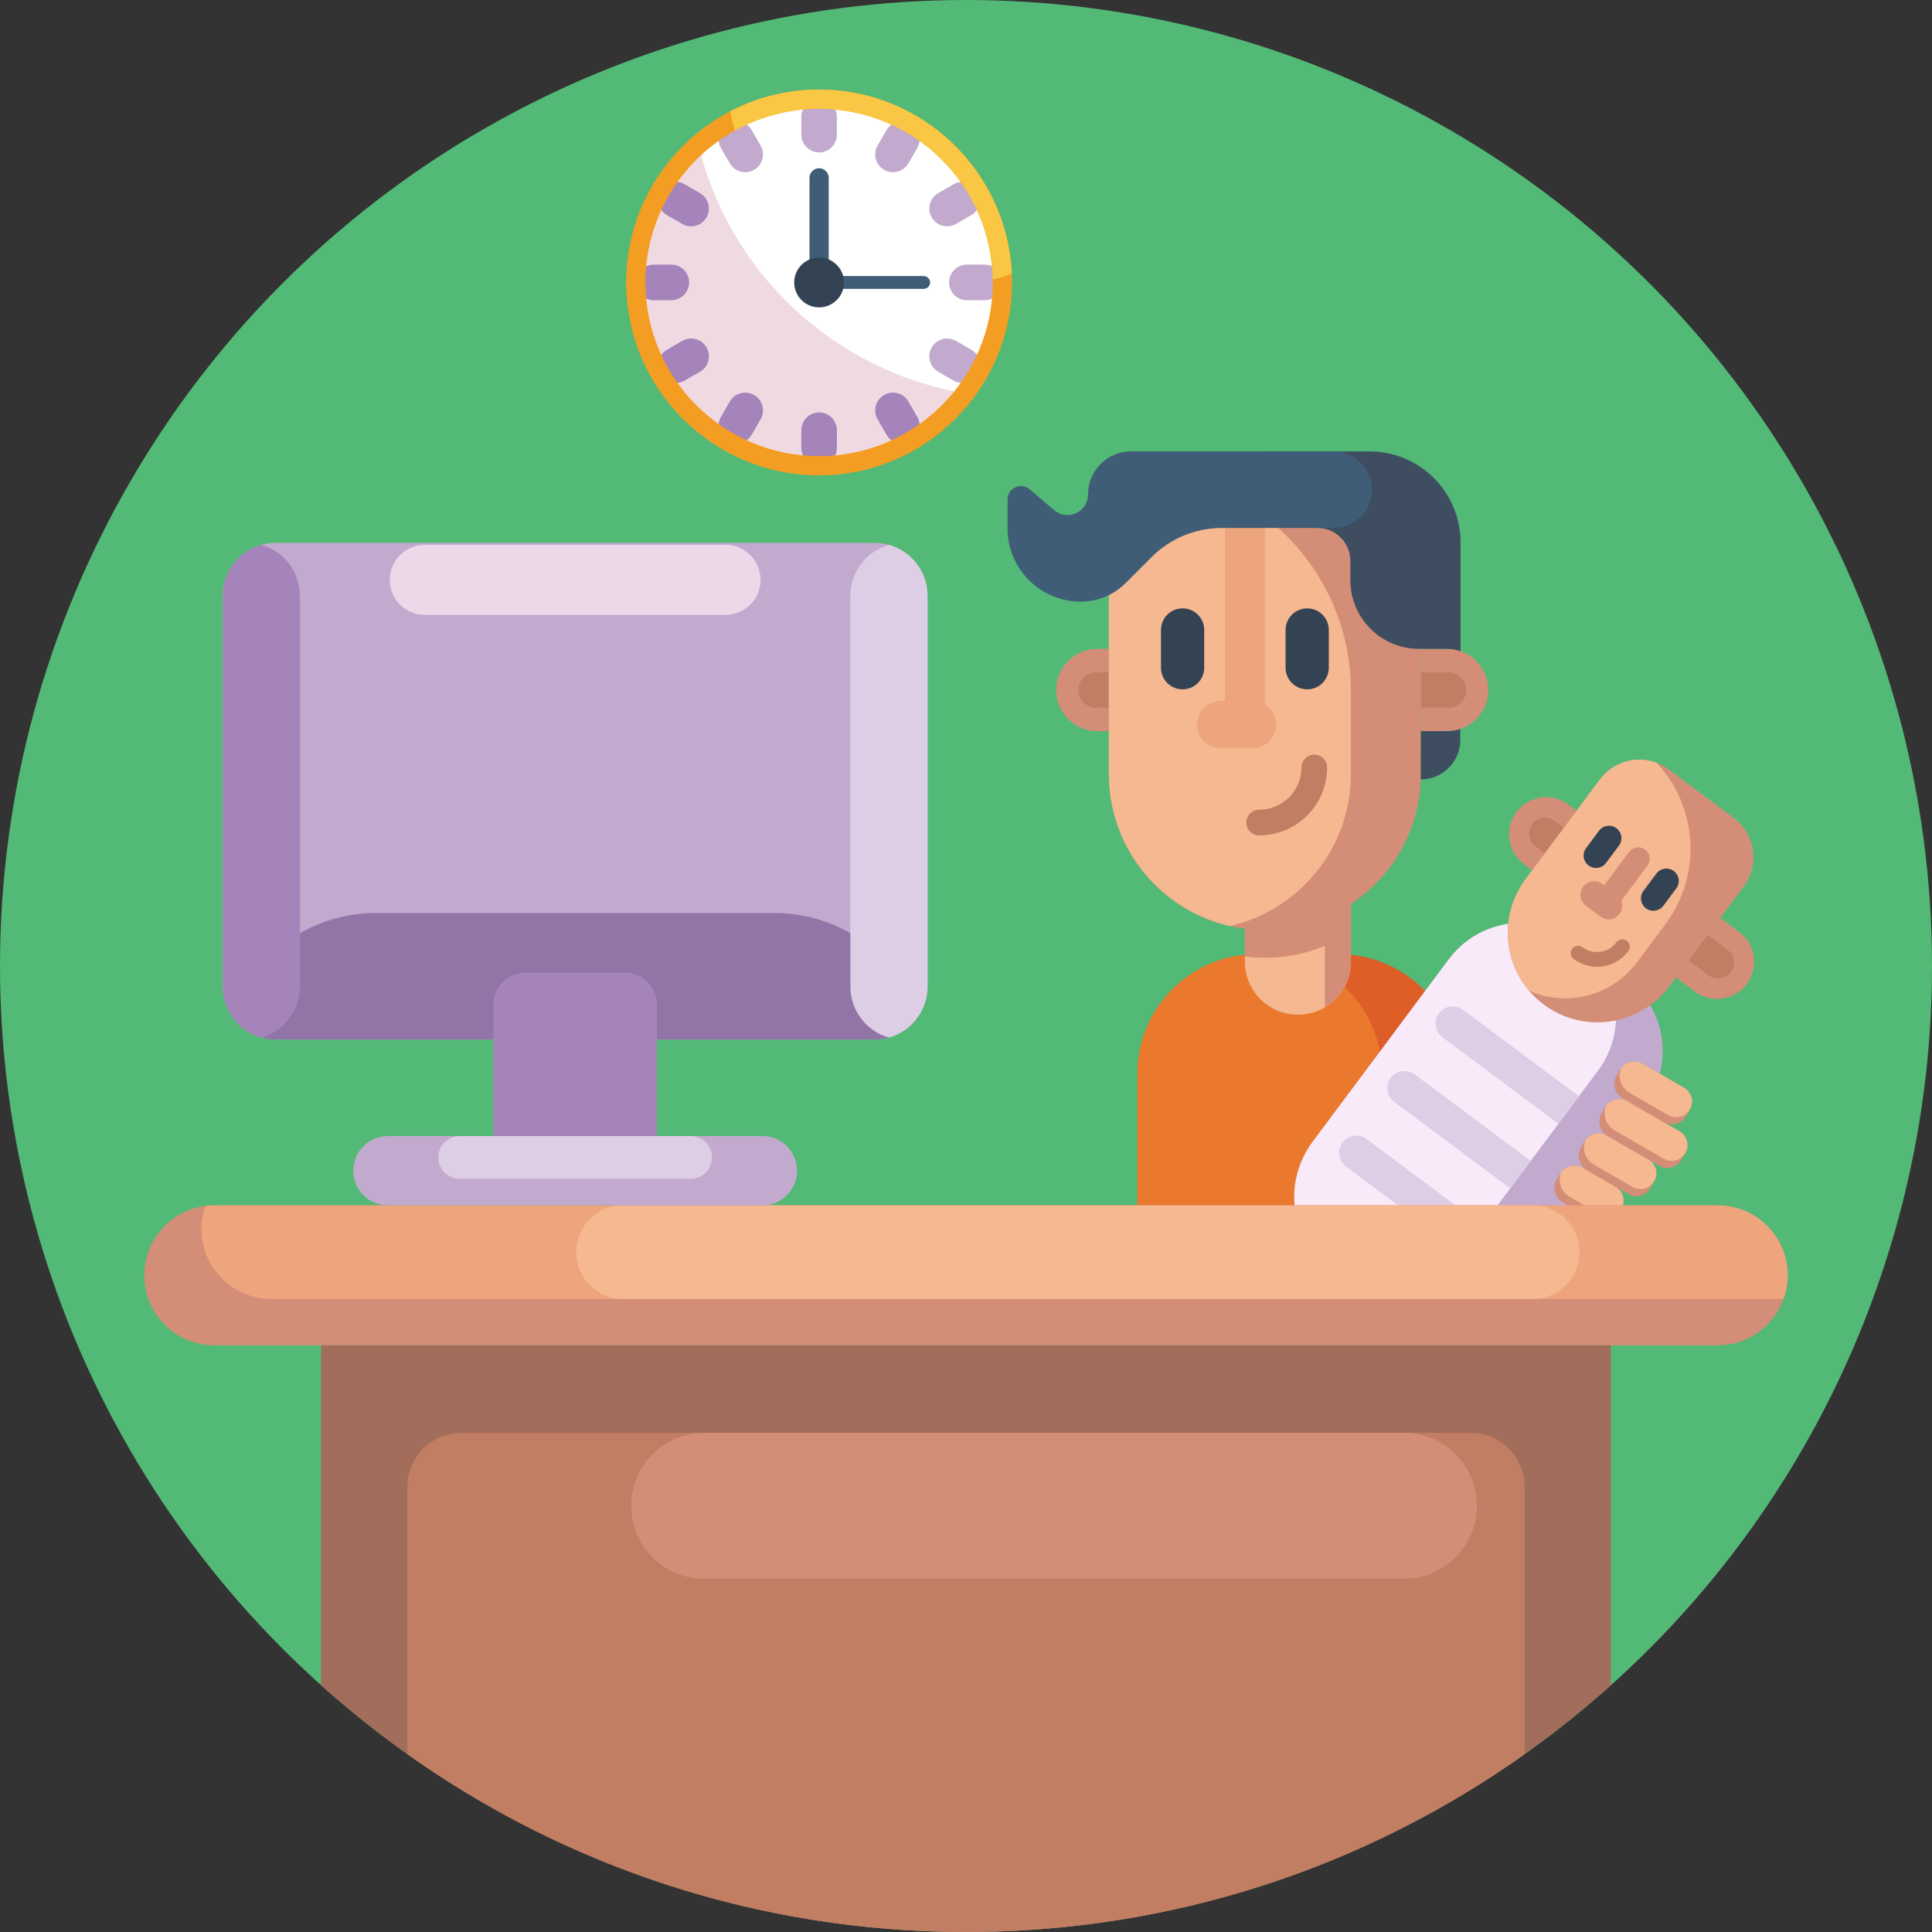 <svg id="Icons" enable-background="new 0 0 512 512" height="512" viewBox="0 0 512 512" width="512" xmlns="http://www.w3.org/2000/svg"><rect x="0" y="0" width="512" height="512" fill="#333333" stroke="none"/><g><circle cx="256" cy="256" fill="#53b976" r="256"/><g><g><g><path d="m301.431 284.541v34.887h85.055v-34.887c0-17.477-14.165-31.651-31.652-31.651h-21.752c-17.486-.001-31.651 14.173-31.651 31.651z" fill="#dd5e26"/><path d="m301.431 284.541v34.887h64.799v-34.887c0-17.477-14.165-31.651-31.652-31.651h-1.496c-17.486-.001-31.651 14.173-31.651 31.651z" fill="#ea792e"/></g><g><path d="m329.906 239.599v15.262c0 7.762 6.295 14.048 14.058 14.048 2.604 0 5.042-.709 7.131-1.943 4.139-2.438 6.917-6.946 6.917-12.105v-15.262z" fill="#f5b890"/><path d="m358.012 239.599v15.262c0 5.159-2.779 9.666-6.917 12.105v-16.311c-4.887 2.04-10.259 3.167-15.894 3.167-1.797 0-3.566-.117-5.295-.33v-13.892h28.106z" fill="#d48d77"/></g><g><g><g><path d="m383.512 193.761h-6.969v-21.807h6.969c6.022 0 10.903 4.882 10.903 10.903.001 6.022-4.881 10.904-10.903 10.904z" fill="#d48d77"/><path d="m383.864 187.536h-7.32v-9.358h7.32c2.584 0 4.679 2.095 4.679 4.679 0 2.585-2.095 4.679-4.679 4.679z" fill="#c17e62"/></g><g><path d="m290.803 171.954h3.052v21.807h-3.052c-6.022 0-10.903-4.882-10.903-10.903 0-6.022 4.881-10.904 10.903-10.904z" fill="#d48d77"/><path d="m290.451 178.179h3.404v9.358h-3.404c-2.584 0-4.679-2.095-4.679-4.679.001-2.584 2.095-4.679 4.679-4.679z" fill="#c17e62"/></g></g><g><path d="m293.854 147.685v57.435c0 11.415 4.624 21.752 12.105 29.232 5.402 5.392 12.28 9.297 19.974 11.065 2.982.68 6.082 1.04 9.268 1.04 22.83 0 41.347-18.507 41.347-41.337v-57.435c0-12.513-10.152-22.655-22.665-22.655h-37.374c-2.195 0-4.313.311-6.324.903-9.434 2.73-16.331 11.435-16.331 21.752z" fill="#d48d77"/><path d="m293.854 147.685v57.435c0 11.415 4.624 21.752 12.105 29.232 5.402 5.392 12.28 9.297 19.974 11.065 18.381-4.207 32.079-20.654 32.079-40.298v-21.975c0-28.591-20.635-52.354-47.827-57.212-9.434 2.731-16.331 11.436-16.331 21.753z" fill="#f5b890"/><g fill="#eea47d"><path d="m323.509 185.745h8.429c3.462 0 6.268 2.806 6.268 6.268s-2.806 6.268-6.268 6.268h-8.429c-3.462 0-6.268-2.806-6.268-6.268 0-3.461 2.806-6.268 6.268-6.268z"/><path d="m324.625 125.029h10.574v64.971h-10.574z" transform="matrix(-1 0 0 -1 659.824 315.029)"/></g><g fill="#334353"><path d="m346.42 161.227c3.164 0 5.728 2.565 5.728 5.728v9.998c0 3.164-2.565 5.728-5.728 5.728-3.164 0-5.728-2.565-5.728-5.728v-9.998c0-3.164 2.564-5.728 5.728-5.728z"/><path d="m313.404 161.227c3.164 0 5.728 2.565 5.728 5.728v9.998c0 3.164-2.565 5.728-5.728 5.728-3.164 0-5.728-2.565-5.728-5.728v-9.998c0-3.164 2.565-5.728 5.728-5.728z"/></g><g><path d="m333.702 221.384c9.924 0 17.997-8.073 17.997-17.996 0-1.878-1.522-3.4-3.4-3.4s-3.4 1.522-3.4 3.4c0 6.173-5.023 11.196-11.196 11.196-1.878 0-3.4 1.522-3.4 3.4s1.521 3.4 3.399 3.4z" fill="#c17e62"/></g></g><g><path d="m376.543 193.761h6.969c1.218 0 2.386-.208 3.48-.577v2.907c0 5.782-4.687 10.469-10.469 10.469z" fill="#3e4e60"/><path d="m376.536 171.954h7.024c1.169 0 2.274.232 3.331.57l.177.009v-28.754c0-13.342-10.816-24.158-24.158-24.158h-28.041v6.034c0 7.875 6.384 14.258 14.258 14.258 4.823 0 8.732 3.909 8.732 8.732v5.126c0 10.042 8.141 18.183 18.183 18.183l.495.026v-.026z" fill="#3e4e60"/><path d="m288.321 131.068c0 3-2.432 5.431-5.431 5.431-1.292 0-2.541-.46-3.524-1.299l-6.492-5.536c-2.309-1.969-5.866-.328-5.866 2.707v7.658c0 10.72 8.69 19.41 19.41 19.41 4.455 0 8.728-1.77 11.879-4.92l6.887-6.887c4.942-4.942 11.644-7.718 18.633-7.718h29.597c5.604 0 10.146-4.543 10.146-10.146 0-5.604-4.543-10.146-10.146-10.146h-53.645c-6.323-.001-11.448 5.124-11.448 11.446z" fill="#3f5d77"/></g></g></g><g><g><path d="m383.923 254.249-36.038 48.302c-8.149 10.922-5.901 26.383 5.021 34.532l12.364 9.225c10.922 8.149 26.383 5.901 34.532-5.021l36.038-48.302c7.959-10.668 5.769-25.771-4.905-33.734l-13.277-9.906c-10.674-7.965-25.775-5.764-33.735 4.904z" fill="#c2aacf"/><path d="m383.923 254.249-36.038 48.302c-8.149 10.922-5.901 26.383 5.021 34.532s26.383 5.901 34.532-5.021l36.038-48.302c7.959-10.668 5.769-25.771-4.905-33.734l-.913-.681c-10.674-7.965-25.775-5.764-33.735 4.904z" fill="#f9eaf9"/><g fill="#decee5"><path d="m382.267 274.893 30.722 22.922 5.442-7.293-30.722-22.922c-2.014-1.503-4.865-1.088-6.367.926-1.503 2.014-1.089 4.865.925 6.367z"/><path d="m369.492 292.016 30.722 22.922 5.442-7.293-30.722-22.922c-2.014-1.503-4.865-1.088-6.367.926-1.504 2.014-1.089 4.865.925 6.367z"/><path d="m356.716 309.139 30.722 22.922 5.442-7.293-30.722-22.922c-2.014-1.503-4.865-1.088-6.367.926-1.503 2.014-1.089 4.865.925 6.367z"/></g></g><g><g><g><path d="m449.165 262.779-5.038-3.759 11.761-15.764 5.038 3.759c4.353 3.248 5.249 9.41 2.001 13.763-3.247 4.352-9.409 5.248-13.762 2.001z" fill="#d48d77"/><path d="m452.777 258.469-5.292-3.948 5.047-6.764 5.292 3.948c1.868 1.394 2.252 4.038.859 5.906-1.394 1.867-4.038 2.251-5.906.858z" fill="#c17e62"/></g><g><path d="m415.609 213.203 2.206 1.646-11.761 15.764-2.206-1.646c-4.353-3.248-5.249-9.41-2.001-13.763 3.247-4.353 9.409-5.249 13.762-2.001z" fill="#d48d77"/><path d="m411.998 217.513 2.46 1.836-5.047 6.764-2.46-1.836c-1.868-1.394-2.252-4.038-.859-5.906 1.394-1.867 4.038-2.251 5.906-.858z" fill="#c17e62"/></g></g><g><path d="m424.018 206.536-19.731 26.445c-3.922 5.256-5.343 11.604-4.469 17.618.635 4.338 2.46 8.499 5.396 11.957 1.14 1.338 2.443 2.568 3.91 3.663 10.512 7.843 25.396 5.683 33.239-4.829l19.731-26.445c4.299-5.761 3.108-13.919-2.653-18.218l-17.208-12.839c-1.011-.754-2.093-1.339-3.222-1.757-5.283-1.983-11.449-.345-14.993 4.405z" fill="#d48d77"/><path d="m424.018 206.536-19.731 26.445c-3.922 5.256-5.343 11.604-4.469 17.618.635 4.338 2.46 8.499 5.396 11.957 9.908 4.378 21.866 1.51 28.614-7.534l7.549-10.118c9.822-13.165 8.484-31.195-2.367-42.773-5.282-1.983-11.448-.345-14.992 4.405z" fill="#f5b890"/><g fill="#d48d77"><path d="m424.597 234.248 3.881 2.896c1.594 1.189 1.922 3.446.733 5.04s-3.446 1.922-5.04.733l-3.881-2.896c-1.594-1.189-1.922-3.446-.733-5.04 1.19-1.594 3.446-1.922 5.04-.733z"/><path d="m435.968 225.159c1.344 1.003 1.621 2.906.618 4.251l-8.068 10.814-4.869-3.633 8.068-10.814c1.004-1.345 2.907-1.621 4.251-.618z"/></g><g fill="#334353"><path d="m443.569 230.83c1.457 1.087 1.756 3.149.67 4.605l-3.435 4.604c-1.087 1.457-3.149 1.756-4.605.67-1.457-1.087-1.757-3.149-.67-4.605l3.435-4.604c1.087-1.457 3.148-1.757 4.605-.67z"/><path d="m428.367 219.488c1.457 1.087 1.756 3.149.67 4.605l-3.435 4.604c-1.087 1.457-3.149 1.756-4.605.67-1.457-1.087-1.756-3.149-.67-4.605l3.435-4.604c1.087-1.457 3.149-1.757 4.605-.67z"/></g><g><path d="m417.047 254.16c4.569 3.409 11.06 2.465 14.469-2.104.645-.865.467-2.089-.398-2.734s-2.089-.467-2.734.398c-2.121 2.842-6.159 3.43-9.002 1.309-.865-.645-2.089-.467-2.734.398-.643.864-.465 2.087.399 2.733z" fill="#c17e62"/></g></g></g></g><g><g><path d="m429.695 320.252c1.162-2.01.473-4.582-1.538-5.742l-8.69-5.011c-1.955-1.136-4.404-.625-5.765 1.101-.14.163-.263.35-.375.544l-.804 1.393c-1.237 2.155-.501 4.902 1.645 6.141l8.687 5.016c2.008 1.16 4.577.472 5.737-1.535z" fill="#d48d77"/><path d="m415.966 317.174 7.992 4.614c2.008 1.159 4.576.472 5.737-1.535 1.163-2.01.474-4.582-1.537-5.743l-8.689-5.011c-1.955-1.136-4.404-.625-5.765 1.101-.976 2.413-.056 5.236 2.262 6.574z" fill="#f5b890"/></g><g><path d="m438.389 313.028c1.162-2.01.474-4.582-1.538-5.742l-10.931-6.306c-1.955-1.136-4.404-.625-5.765 1.101-.14.163-.263.35-.375.544l-.804 1.393c-1.237 2.155-.501 4.902 1.645 6.141l10.929 6.31c2.008 1.16 4.576.472 5.737-1.535z" fill="#d48d77"/><path d="m422.418 308.655 10.233 5.908c2.008 1.159 4.576.472 5.737-1.535 1.163-2.01.474-4.582-1.537-5.743l-10.93-6.305c-1.955-1.136-4.404-.625-5.765 1.101-.976 2.413-.056 5.236 2.262 6.574z" fill="#f5b890"/></g><g><path d="m446.645 305.55c1.162-2.01.473-4.582-1.538-5.742l-13.723-7.918c-1.955-1.136-4.404-.625-5.766 1.101-.14.163-.263.35-.375.544l-.804 1.393c-1.237 2.155-.501 4.902 1.645 6.141l13.721 7.922c2.008 1.16 4.576.472 5.737-1.535z" fill="#d48d77"/><path d="m427.881 299.565 13.026 7.52c2.008 1.159 4.576.472 5.737-1.535 1.163-2.01.474-4.582-1.537-5.743l-13.723-7.917c-1.955-1.136-4.404-.625-5.766 1.101-.975 2.414-.054 5.236 2.263 6.574z" fill="#f5b890"/></g><g><path d="m447.84 294.002c1.162-2.01.473-4.582-1.538-5.742l-10.931-6.306c-1.955-1.136-4.404-.625-5.765 1.101-.14.163-.263.35-.375.544l-.804 1.393c-1.237 2.155-.501 4.902 1.646 6.141l10.929 6.31c2.008 1.16 4.576.472 5.737-1.535z" fill="#d48d77"/><path d="m431.869 289.629 10.233 5.908c2.008 1.159 4.576.472 5.737-1.535 1.163-2.01.474-4.582-1.537-5.743l-10.93-6.305c-1.955-1.136-4.404-.625-5.765 1.101-.976 2.413-.056 5.236 2.262 6.574z" fill="#f5b890"/></g></g><g><g><path d="m473.76 337.965c0 2.145-.363 4.214-1.045 6.139-.924 2.651-2.442 5.028-4.39 6.975-3.356 3.356-7.998 5.435-13.114 5.435h-398.422c-10.242 0-18.549-8.306-18.549-18.549 0-5.116 2.079-9.759 5.435-13.114 2.827-2.828 6.579-4.742 10.749-5.27.77-.099 1.562-.154 2.365-.154h398.421c10.243 0 18.55 8.295 18.55 18.538z" fill="#d48d77"/><path d="m473.76 337.965c0 2.145-.363 4.214-1.045 6.139-.77.099-1.562.154-2.366.154h-398.422c-10.242 0-18.549-8.306-18.549-18.549 0-2.145.363-4.214 1.045-6.128.77-.099 1.562-.154 2.365-.154h398.421c10.244 0 18.551 8.295 18.551 18.538z" fill="#eea47d"/><path d="m406.17 344.258h-241.077c-6.857 0-12.415-5.559-12.415-12.415 0-6.857 5.559-12.415 12.415-12.415h241.077c6.857 0 12.415 5.559 12.415 12.415s-5.558 12.415-12.415 12.415z" fill="#f5b890"/></g><g><path d="m426.9 356.51v90.09c-7.25 6.51-14.89 12.61-22.86 18.28-41.79 29.67-92.88 47.12-148.04 47.12s-106.25-17.45-148.04-47.12c-7.97-5.67-15.61-11.77-22.86-18.28v-90.09z" fill="#a26d5a"/><path d="m404.04 394.04v70.84c-41.79 29.67-92.88 47.12-148.04 47.12s-106.25-17.45-148.04-47.12v-70.84c0-7.92 6.41-14.33 14.33-14.33h267.42c7.92 0 14.33 6.41 14.33 14.33z" fill="#c17e62"/><path d="m372.07 418.39h-185.461c-10.683 0-19.342-8.66-19.342-19.342 0-10.683 8.66-19.342 19.342-19.342h185.461c10.683 0 19.342 8.66 19.342 19.342.001 10.682-8.659 19.342-19.342 19.342z" fill="#d48d77"/></g></g><g><g><path d="m245.812 157.902v103.548c0 2.823-.839 5.462-2.291 7.671-1.821 2.823-4.623 4.93-7.937 5.85-1.207.348-2.496.532-3.805.532h-158.718c-1.33 0-2.598-.184-3.805-.532-3.314-.921-6.116-3.027-7.937-5.85-1.452-2.209-2.291-4.848-2.291-7.671v-103.548c0-1.309.184-2.598.532-3.805 1.309-4.685 4.991-8.387 9.696-9.696 1.207-.348 2.496-.532 3.805-.532h158.719c1.33 0 2.598.184 3.805.532 4.684 1.309 8.387 4.991 9.696 9.696.347 1.207.531 2.496.531 3.805z" fill="#c2aacf"/><path d="m243.521 269.121c-2.496 3.846-6.812 6.382-11.742 6.382h-158.718c-4.93 0-9.246-2.537-11.742-6.382 5.544-15.833 20.62-27.166 38.314-27.166h105.553c17.716.001 32.792 11.333 38.335 27.166z" fill="#9175a7"/><path d="m79.485 157.902v103.548c0 2.823-.839 5.462-2.291 7.671-1.821 2.823-4.623 4.93-7.937 5.85-3.314-.921-6.116-3.027-7.937-5.85-1.452-2.209-2.291-4.848-2.291-7.671v-103.548c0-6.423 4.316-11.844 10.228-13.501 5.912 1.657 10.228 7.078 10.228 13.501z" fill="#a583bb"/><path d="m245.812 157.902v103.548c0 2.823-.839 5.462-2.291 7.671-1.821 2.823-4.623 4.93-7.937 5.85-3.314-.921-6.116-3.027-7.937-5.85-1.452-2.209-2.291-4.848-2.291-7.671v-103.548c0-6.444 4.337-11.864 10.228-13.501 5.892 1.636 10.228 7.057 10.228 13.501z" fill="#decee5"/><path d="m112.572 162.965h79.697c5.126 0 9.282-4.156 9.282-9.282s-4.156-9.282-9.282-9.282h-79.697c-5.126 0-9.282 4.156-9.282 9.282s4.156 9.282 9.282 9.282z" fill="#ebd9ea"/></g><path d="m165.618 257.753h-26.396c-4.673 0-8.462 3.789-8.462 8.462v34.858h43.319v-34.858c.001-4.673-3.787-8.462-8.461-8.462z" fill="#a583bb"/><g><path d="m202.05 301.073h-99.258c-5.068 0-9.177 4.109-9.177 9.177s4.109 9.177 9.177 9.177h99.258c5.068 0 9.177-4.109 9.177-9.177 0-5.069-4.109-9.177-9.177-9.177z" fill="#c2aacf"/><path d="m183.021 301.073h-61.201c-3.125 0-5.659 2.533-5.659 5.659 0 3.125 2.533 5.659 5.659 5.659h61.201c3.125 0 5.659-2.533 5.659-5.659s-2.534-5.659-5.659-5.659z" fill="#decee5"/></g></g></g><g id="Clock_6_"><path d="m265.644 74.857c0 11.02-3.673 21.198-9.872 29.352-8.86 11.683-22.899 19.225-38.697 19.225-26.827 0-48.578-21.75-48.578-48.577 0-14.557 6.411-27.626 16.555-36.537 8.545-7.491 19.752-12.04 32.022-12.04 26.828-.001 48.57 21.75 48.57 48.577z" fill="#f0dae2"/><path d="m265.644 74.857c0 11.02-3.673 21.198-9.872 29.352-34.752-5.782-62.573-32.005-70.719-65.89 8.545-7.491 19.752-12.04 32.022-12.04 26.827 0 48.569 21.751 48.569 48.578z" fill="#fff"/><g><path d="m217.071 77.407c-1.409 0-2.551-1.142-2.551-2.551v-27.719c0-1.409 1.142-2.551 2.551-2.551s2.551 1.142 2.551 2.551v27.719c0 1.409-1.142 2.551-2.551 2.551z" fill="#3f5d77"/><path d="m244.789 76.556h-27.718c-.939 0-1.701-.761-1.701-1.701 0-.939.761-1.701 1.701-1.701h27.718c.939 0 1.701.761 1.701 1.701s-.762 1.701-1.701 1.701z" fill="#3f5d77"/><circle cx="217.071" cy="74.856" fill="#334353" r="6.602"/></g><g><g><g><path d="m217.071 26.281c-2.604 0-4.715 2.111-4.715 4.715v4.682c0 2.604 2.111 4.715 4.715 4.715s4.715-2.111 4.715-4.715v-4.682c0-2.604-2.111-4.715-4.715-4.715z" fill="#c2aacf"/></g><g><path d="m217.071 109.296c-2.604 0-4.715 2.111-4.715 4.715v4.682c0 2.604 2.111 4.715 4.715 4.715s4.715-2.111 4.715-4.715v-4.682c0-2.605-2.111-4.715-4.715-4.715z" fill="#a583bb"/></g></g><g><g><path d="m192.79 32.787c-2.255 1.302-3.028 4.185-1.726 6.44l2.341 4.055c1.302 2.255 4.185 3.028 6.44 1.726s3.028-4.185 1.726-6.44l-2.341-4.055c-1.302-2.255-4.185-3.027-6.44-1.726z" fill="#c2aacf"/></g><g><path d="m234.297 104.68c-2.255 1.302-3.028 4.185-1.726 6.44l2.341 4.055c1.302 2.255 4.185 3.028 6.44 1.726s3.028-4.185 1.726-6.44l-2.341-4.055c-1.302-2.255-4.185-3.028-6.44-1.726z" fill="#a583bb"/></g></g><g><g><path d="m175.015 50.563c-1.302 2.255-.529 5.138 1.726 6.44l4.055 2.341c2.255 1.302 5.138.529 6.44-1.726s.529-5.138-1.726-6.44l-4.055-2.341c-2.255-1.302-5.138-.529-6.44 1.726z" fill="#a583bb"/></g><g><path d="m246.907 92.07c-1.302 2.255-.529 5.138 1.726 6.44l4.055 2.341c2.255 1.302 5.138.529 6.44-1.726s.529-5.138-1.726-6.44l-4.055-2.341c-2.255-1.302-5.138-.529-6.44 1.726z" fill="#c2aacf"/></g></g><g><g><path d="m168.508 74.844c0 2.604 2.111 4.715 4.715 4.715h4.682c2.604 0 4.715-2.111 4.715-4.715s-2.111-4.715-4.715-4.715h-4.682c-2.604 0-4.715 2.111-4.715 4.715z" fill="#a583bb"/></g><g><path d="m251.523 74.844c0 2.604 2.111 4.715 4.715 4.715h4.682c2.604 0 4.715-2.111 4.715-4.715s-2.111-4.715-4.715-4.715h-4.682c-2.604 0-4.715 2.111-4.715 4.715z" fill="#c2aacf"/></g></g><g><g><path d="m175.015 99.125c1.302 2.255 4.185 3.028 6.44 1.726l4.055-2.341c2.255-1.302 3.028-4.185 1.726-6.44s-4.185-3.028-6.44-1.726l-4.055 2.341c-2.256 1.302-3.028 4.185-1.726 6.44z" fill="#a583bb"/></g><g><path d="m246.907 57.618c1.302 2.255 4.185 3.028 6.44 1.726l4.055-2.341c2.255-1.302 3.028-4.185 1.726-6.44s-4.185-3.028-6.44-1.726l-4.055 2.341c-2.255 1.302-3.028 4.185-1.726 6.44z" fill="#c2aacf"/></g></g><g><g><path d="m192.79 116.9c2.255 1.302 5.138.529 6.44-1.726l2.341-4.055c1.302-2.255.529-5.138-1.726-6.44s-5.138-.529-6.44 1.726l-2.341 4.055c-1.302 2.255-.529 5.138 1.726 6.44z" fill="#a583bb"/></g><g><path d="m234.297 45.008c2.255 1.302 5.138.529 6.44-1.726l2.341-4.055c1.302-2.255.529-5.138-1.726-6.44s-5.138-.529-6.44 1.726l-2.341 4.055c-1.302 2.255-.529 5.138 1.726 6.44z" fill="#c2aacf"/></g></g></g><g><path d="m268.14 72.546c-1.209-27.123-23.651-48.814-51.067-48.814-8.484 0-16.489 2.073-23.537 5.752-16.381 8.525-27.591 25.662-27.591 45.372 0 28.188 22.935 51.124 51.129 51.124 28.188 0 51.124-22.935 51.124-51.124-.001-.771-.016-1.543-.058-2.31zm-51.067 48.335c-25.379 0-46.025-20.651-46.025-46.025 0-17.271 9.564-32.355 23.676-40.222 6.621-3.699 14.246-5.803 22.349-5.803 25.117 0 45.598 20.229 46.01 45.253.01.257.01.514.01.772 0 25.374-20.646 46.025-46.02 46.025z" fill="#f39e22"/><path d="m268.14 72.546c-1.651.592-3.339 1.106-5.057 1.538-.412-25.024-20.893-45.253-46.01-45.253-8.103 0-15.728 2.104-22.349 5.803-.473-1.688-.875-3.406-1.188-5.15 7.048-3.678 15.054-5.752 23.537-5.752 27.417.001 49.858 21.691 51.067 48.814z" fill="#f9c744"/></g></g></g></svg>
